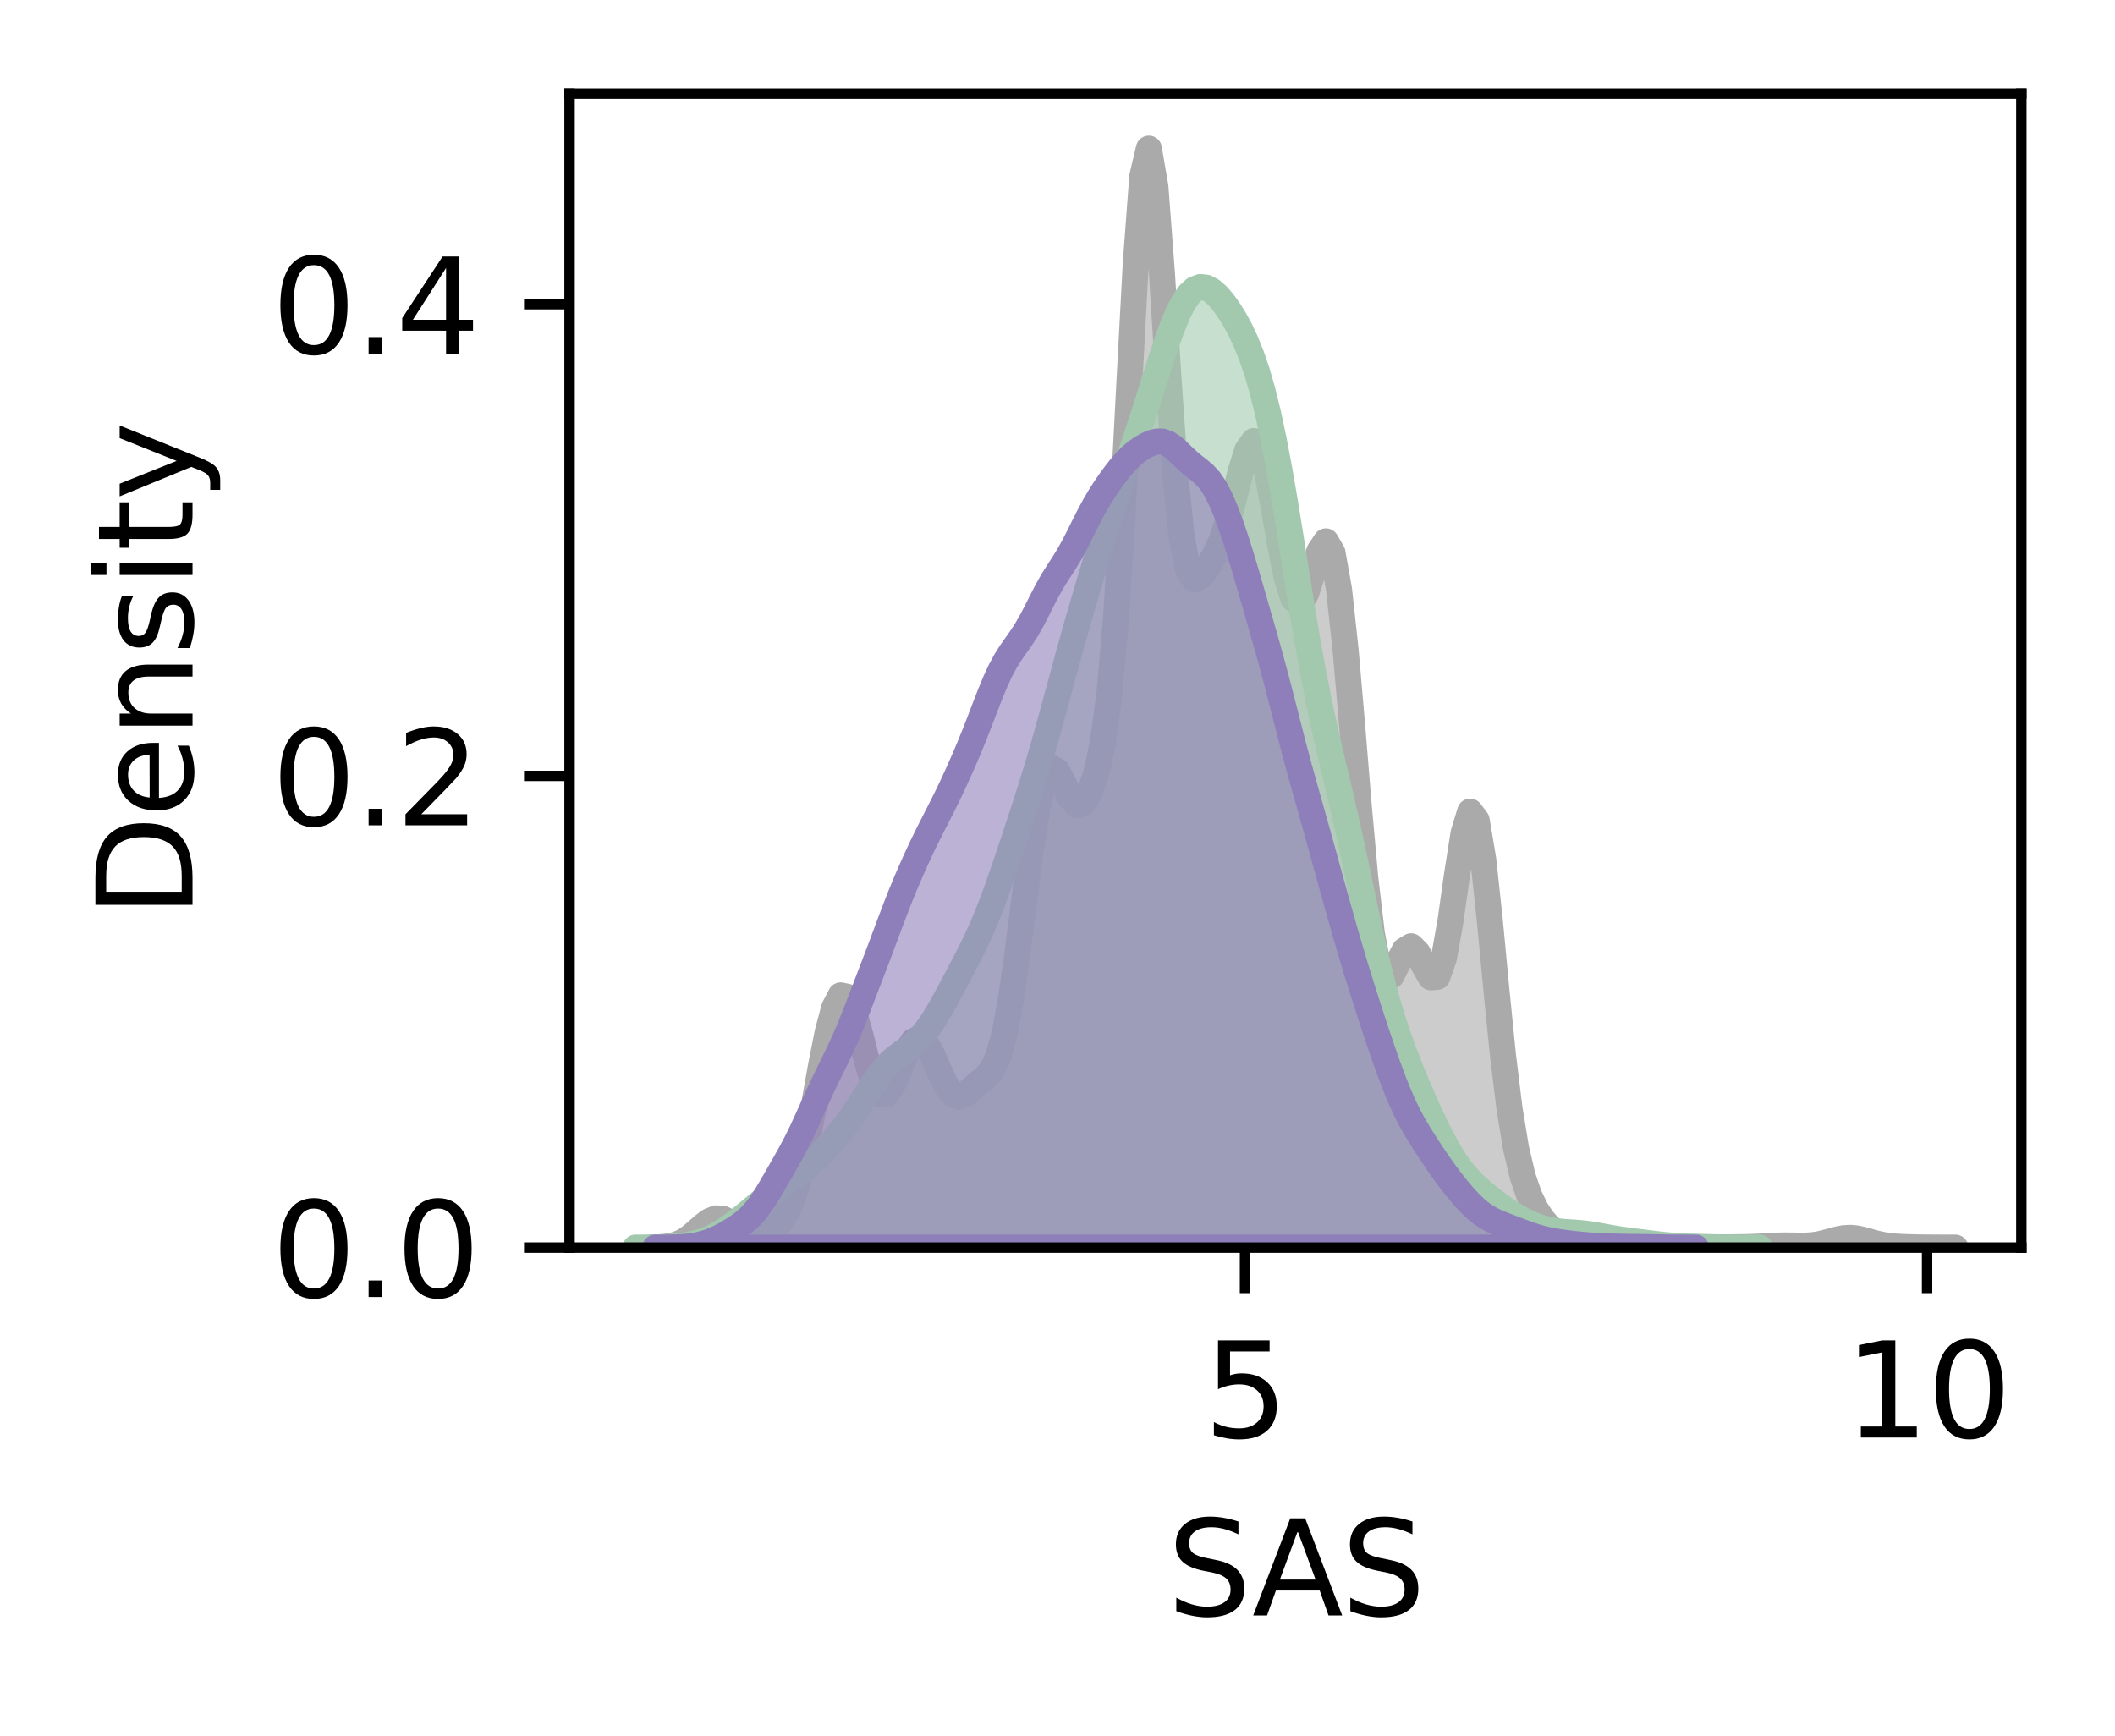 <?xml version="1.0" encoding="utf-8" standalone="no"?>
<!DOCTYPE svg PUBLIC "-//W3C//DTD SVG 1.1//EN"
  "http://www.w3.org/Graphics/SVG/1.1/DTD/svg11.dtd">
<svg xmlns:xlink="http://www.w3.org/1999/xlink" width="162.581pt" height="133.46pt" viewBox="0 0 162.581 133.46" xmlns="http://www.w3.org/2000/svg" version="1.1">
 <defs>
  <style type="text/css">*{stroke-linejoin: round; stroke-linecap: butt}</style>
 </defs>
 <g id="figure_1">
  <g id="patch_1">
   <path d="M 0 133.46 
L 162.581 133.46 
L 162.581 0 
L 0 0 
z
" style="fill: #ffffff"/>
  </g>
  <g id="axes_1">
   <g id="patch_2">
    <path d="M 43.781 95.904 
L 155.381 95.904 
L 155.381 7.2 
L 43.781 7.2 
z
" style="fill: #ffffff"/>
   </g>
   <g id="PolyCollection_1">
    <defs>
     <path id="m9451af351a" d="M 50.007 -37.562 
L 50.007 -37.556 
L 50.511 -37.556 
L 51.015 -37.556 
L 51.519 -37.556 
L 52.023 -37.556 
L 52.527 -37.556 
L 53.031 -37.556 
L 53.535 -37.556 
L 54.039 -37.556 
L 54.543 -37.556 
L 55.047 -37.556 
L 55.551 -37.556 
L 56.055 -37.556 
L 56.559 -37.556 
L 57.063 -37.556 
L 57.567 -37.556 
L 58.071 -37.556 
L 58.575 -37.556 
L 59.079 -37.556 
L 59.583 -37.556 
L 60.087 -37.556 
L 60.591 -37.556 
L 61.095 -37.556 
L 61.599 -37.556 
L 62.103 -37.556 
L 62.608 -37.556 
L 63.112 -37.556 
L 63.616 -37.556 
L 64.12 -37.556 
L 64.624 -37.556 
L 65.128 -37.556 
L 65.632 -37.556 
L 66.136 -37.556 
L 66.64 -37.556 
L 67.144 -37.556 
L 67.648 -37.556 
L 68.152 -37.556 
L 68.656 -37.556 
L 69.16 -37.556 
L 69.664 -37.556 
L 70.168 -37.556 
L 70.672 -37.556 
L 71.176 -37.556 
L 71.68 -37.556 
L 72.184 -37.556 
L 72.688 -37.556 
L 73.192 -37.556 
L 73.696 -37.556 
L 74.2 -37.556 
L 74.704 -37.556 
L 75.208 -37.556 
L 75.712 -37.556 
L 76.216 -37.556 
L 76.72 -37.556 
L 77.224 -37.556 
L 77.728 -37.556 
L 78.232 -37.556 
L 78.736 -37.556 
L 79.24 -37.556 
L 79.745 -37.556 
L 80.249 -37.556 
L 80.753 -37.556 
L 81.257 -37.556 
L 81.761 -37.556 
L 82.265 -37.556 
L 82.769 -37.556 
L 83.273 -37.556 
L 83.777 -37.556 
L 84.281 -37.556 
L 84.785 -37.556 
L 85.289 -37.556 
L 85.793 -37.556 
L 86.297 -37.556 
L 86.801 -37.556 
L 87.305 -37.556 
L 87.809 -37.556 
L 88.313 -37.556 
L 88.817 -37.556 
L 89.321 -37.556 
L 89.825 -37.556 
L 90.329 -37.556 
L 90.833 -37.556 
L 91.337 -37.556 
L 91.841 -37.556 
L 92.345 -37.556 
L 92.849 -37.556 
L 93.353 -37.556 
L 93.857 -37.556 
L 94.361 -37.556 
L 94.865 -37.556 
L 95.369 -37.556 
L 95.873 -37.556 
L 96.377 -37.556 
L 96.881 -37.556 
L 97.386 -37.556 
L 97.89 -37.556 
L 98.394 -37.556 
L 98.898 -37.556 
L 99.402 -37.556 
L 99.906 -37.556 
L 100.41 -37.556 
L 100.914 -37.556 
L 101.418 -37.556 
L 101.922 -37.556 
L 102.426 -37.556 
L 102.93 -37.556 
L 103.434 -37.556 
L 103.938 -37.556 
L 104.442 -37.556 
L 104.946 -37.556 
L 105.45 -37.556 
L 105.954 -37.556 
L 106.458 -37.556 
L 106.962 -37.556 
L 107.466 -37.556 
L 107.97 -37.556 
L 108.474 -37.556 
L 108.978 -37.556 
L 109.482 -37.556 
L 109.986 -37.556 
L 110.49 -37.556 
L 110.994 -37.556 
L 111.498 -37.556 
L 112.002 -37.556 
L 112.506 -37.556 
L 113.01 -37.556 
L 113.514 -37.556 
L 114.018 -37.556 
L 114.522 -37.556 
L 115.027 -37.556 
L 115.531 -37.556 
L 116.035 -37.556 
L 116.539 -37.556 
L 117.043 -37.556 
L 117.547 -37.556 
L 118.051 -37.556 
L 118.555 -37.556 
L 119.059 -37.556 
L 119.563 -37.556 
L 120.067 -37.556 
L 120.571 -37.556 
L 121.075 -37.556 
L 121.579 -37.556 
L 122.083 -37.556 
L 122.587 -37.556 
L 123.091 -37.556 
L 123.595 -37.556 
L 124.099 -37.556 
L 124.603 -37.556 
L 125.107 -37.556 
L 125.611 -37.556 
L 126.115 -37.556 
L 126.619 -37.556 
L 127.123 -37.556 
L 127.627 -37.556 
L 128.131 -37.556 
L 128.635 -37.556 
L 129.139 -37.556 
L 129.643 -37.556 
L 130.147 -37.556 
L 130.651 -37.556 
L 131.155 -37.556 
L 131.659 -37.556 
L 132.163 -37.556 
L 132.668 -37.556 
L 133.172 -37.556 
L 133.676 -37.556 
L 134.18 -37.556 
L 134.684 -37.556 
L 135.188 -37.556 
L 135.692 -37.556 
L 136.196 -37.556 
L 136.7 -37.556 
L 137.204 -37.556 
L 137.708 -37.556 
L 138.212 -37.556 
L 138.716 -37.556 
L 139.22 -37.556 
L 139.724 -37.556 
L 140.228 -37.556 
L 140.732 -37.556 
L 141.236 -37.556 
L 141.74 -37.556 
L 142.244 -37.556 
L 142.748 -37.556 
L 143.252 -37.556 
L 143.756 -37.556 
L 144.26 -37.556 
L 144.764 -37.556 
L 145.268 -37.556 
L 145.772 -37.556 
L 146.276 -37.556 
L 146.78 -37.556 
L 147.284 -37.556 
L 147.788 -37.556 
L 148.292 -37.556 
L 148.796 -37.556 
L 149.3 -37.556 
L 149.804 -37.556 
L 150.309 -37.556 
L 150.309 -37.556 
L 150.309 -37.556 
L 149.804 -37.557 
L 149.3 -37.558 
L 148.796 -37.559 
L 148.292 -37.563 
L 147.788 -37.568 
L 147.284 -37.575 
L 146.78 -37.587 
L 146.276 -37.604 
L 145.772 -37.632 
L 145.268 -37.679 
L 144.764 -37.754 
L 144.26 -37.863 
L 143.756 -37.999 
L 143.252 -38.142 
L 142.748 -38.256 
L 142.244 -38.308 
L 141.74 -38.28 
L 141.236 -38.182 
L 140.732 -38.044 
L 140.228 -37.905 
L 139.724 -37.796 
L 139.22 -37.73 
L 138.716 -37.704 
L 138.212 -37.706 
L 137.708 -37.717 
L 137.204 -37.721 
L 136.7 -37.712 
L 136.196 -37.69 
L 135.692 -37.66 
L 135.188 -37.631 
L 134.684 -37.609 
L 134.18 -37.594 
L 133.676 -37.586 
L 133.172 -37.581 
L 132.668 -37.578 
L 132.163 -37.578 
L 131.659 -37.58 
L 131.155 -37.584 
L 130.651 -37.59 
L 130.147 -37.596 
L 129.643 -37.6 
L 129.139 -37.603 
L 128.635 -37.605 
L 128.131 -37.606 
L 127.627 -37.608 
L 127.123 -37.613 
L 126.619 -37.62 
L 126.115 -37.631 
L 125.611 -37.645 
L 125.107 -37.665 
L 124.603 -37.691 
L 124.099 -37.724 
L 123.595 -37.764 
L 123.091 -37.813 
L 122.587 -37.871 
L 122.083 -37.942 
L 121.579 -38.026 
L 121.075 -38.13 
L 120.571 -38.268 
L 120.067 -38.464 
L 119.563 -38.752 
L 119.059 -39.167 
L 118.555 -39.741 
L 118.051 -40.514 
L 117.547 -41.564 
L 117.043 -43.043 
L 116.539 -45.185 
L 116.035 -48.249 
L 115.531 -52.372 
L 115.027 -57.389 
L 114.522 -62.712 
L 114.018 -67.391 
L 113.514 -70.401 
L 113.01 -71.072 
L 112.506 -69.43 
L 112.002 -66.232 
L 111.498 -62.656 
L 110.994 -59.82 
L 110.49 -58.372 
L 109.986 -58.333 
L 109.482 -59.197 
L 108.978 -60.215 
L 108.474 -60.721 
L 107.97 -60.414 
L 107.466 -59.47 
L 106.962 -58.459 
L 106.458 -58.116 
L 105.954 -59.085 
L 105.45 -61.723 
L 104.946 -66.019 
L 104.442 -71.584 
L 103.938 -77.715 
L 103.434 -83.528 
L 102.93 -88.156 
L 102.426 -90.984 
L 101.922 -91.846 
L 101.418 -91.089 
L 100.914 -89.461 
L 100.41 -87.862 
L 99.906 -87.055 
L 99.402 -87.464 
L 98.898 -89.107 
L 98.394 -91.663 
L 97.89 -94.583 
L 97.386 -97.229 
L 96.881 -99.011 
L 96.377 -99.559 
L 95.873 -98.847 
L 95.369 -97.21 
L 94.865 -95.192 
L 94.361 -93.308 
L 93.857 -91.832 
L 93.353 -90.749 
L 92.849 -89.895 
L 92.345 -89.2 
L 91.841 -88.905 
L 91.337 -89.627 
L 90.833 -92.182 
L 90.329 -97.156 
L 89.825 -104.352 
L 89.321 -112.432 
L 88.817 -119.112 
L 88.313 -122.036 
L 87.809 -119.904 
L 87.305 -113.163 
L 86.801 -103.748 
L 86.297 -94.082 
L 85.793 -85.99 
L 85.289 -80.184 
L 84.785 -76.422 
L 84.281 -74.058 
L 83.777 -72.554 
L 83.273 -71.712 
L 82.769 -71.581 
L 82.265 -72.176 
L 81.761 -73.233 
L 81.257 -74.203 
L 80.753 -74.456 
L 80.249 -73.547 
L 79.745 -71.373 
L 79.24 -68.145 
L 78.736 -64.289 
L 78.232 -60.329 
L 77.728 -56.779 
L 77.224 -54.021 
L 76.72 -52.193 
L 76.216 -51.164 
L 75.712 -50.612 
L 75.208 -50.203 
L 74.704 -49.764 
L 74.2 -49.345 
L 73.696 -49.15 
L 73.192 -49.382 
L 72.688 -50.103 
L 72.184 -51.182 
L 71.68 -52.341 
L 71.176 -53.254 
L 70.672 -53.649 
L 70.168 -53.388 
L 69.664 -52.524 
L 69.16 -51.299 
L 68.656 -50.096 
L 68.152 -49.332 
L 67.648 -49.34 
L 67.144 -50.248 
L 66.64 -51.907 
L 66.136 -53.911 
L 65.632 -55.721 
L 65.128 -56.838 
L 64.624 -56.949 
L 64.12 -55.981 
L 63.616 -54.078 
L 63.112 -51.535 
L 62.608 -48.718 
L 62.103 -45.992 
L 61.599 -43.638 
L 61.095 -41.808 
L 60.591 -40.51 
L 60.087 -39.648 
L 59.583 -39.09 
L 59.079 -38.728 
L 58.575 -38.514 
L 58.071 -38.448 
L 57.567 -38.547 
L 57.063 -38.806 
L 56.559 -39.171 
L 56.055 -39.535 
L 55.551 -39.776 
L 55.047 -39.804 
L 54.543 -39.599 
L 54.039 -39.22 
L 53.535 -38.77 
L 53.031 -38.348 
L 52.527 -38.019 
L 52.023 -37.798 
L 51.519 -37.669 
L 51.015 -37.604 
L 50.511 -37.574 
L 50.007 -37.562 
z
" style="stroke: #aaaaaa; stroke-width: 2"/>
    </defs>
    <g clip-path="url(#p0cc917f02a)">
     <use xlink:href="#m9451af351a" x="0" y="133.46" style="fill: #aaaaaa; fill-opacity: 0.6; stroke: #aaaaaa; stroke-width: 2"/>
    </g>
   </g>
   <g id="PolyCollection_2">
    <defs>
     <path id="ma09817f237" d="M 48.854 -37.557 
L 48.854 -37.556 
L 49.288 -37.556 
L 49.722 -37.556 
L 50.157 -37.556 
L 50.591 -37.556 
L 51.025 -37.556 
L 51.459 -37.556 
L 51.894 -37.556 
L 52.328 -37.556 
L 52.762 -37.556 
L 53.196 -37.556 
L 53.63 -37.556 
L 54.065 -37.556 
L 54.499 -37.556 
L 54.933 -37.556 
L 55.367 -37.556 
L 55.802 -37.556 
L 56.236 -37.556 
L 56.67 -37.556 
L 57.104 -37.556 
L 57.538 -37.556 
L 57.973 -37.556 
L 58.407 -37.556 
L 58.841 -37.556 
L 59.275 -37.556 
L 59.71 -37.556 
L 60.144 -37.556 
L 60.578 -37.556 
L 61.012 -37.556 
L 61.446 -37.556 
L 61.881 -37.556 
L 62.315 -37.556 
L 62.749 -37.556 
L 63.183 -37.556 
L 63.618 -37.556 
L 64.052 -37.556 
L 64.486 -37.556 
L 64.92 -37.556 
L 65.354 -37.556 
L 65.789 -37.556 
L 66.223 -37.556 
L 66.657 -37.556 
L 67.091 -37.556 
L 67.526 -37.556 
L 67.96 -37.556 
L 68.394 -37.556 
L 68.828 -37.556 
L 69.262 -37.556 
L 69.697 -37.556 
L 70.131 -37.556 
L 70.565 -37.556 
L 70.999 -37.556 
L 71.434 -37.556 
L 71.868 -37.556 
L 72.302 -37.556 
L 72.736 -37.556 
L 73.17 -37.556 
L 73.605 -37.556 
L 74.039 -37.556 
L 74.473 -37.556 
L 74.907 -37.556 
L 75.342 -37.556 
L 75.776 -37.556 
L 76.21 -37.556 
L 76.644 -37.556 
L 77.078 -37.556 
L 77.513 -37.556 
L 77.947 -37.556 
L 78.381 -37.556 
L 78.815 -37.556 
L 79.25 -37.556 
L 79.684 -37.556 
L 80.118 -37.556 
L 80.552 -37.556 
L 80.986 -37.556 
L 81.421 -37.556 
L 81.855 -37.556 
L 82.289 -37.556 
L 82.723 -37.556 
L 83.158 -37.556 
L 83.592 -37.556 
L 84.026 -37.556 
L 84.46 -37.556 
L 84.894 -37.556 
L 85.329 -37.556 
L 85.763 -37.556 
L 86.197 -37.556 
L 86.631 -37.556 
L 87.066 -37.556 
L 87.5 -37.556 
L 87.934 -37.556 
L 88.368 -37.556 
L 88.802 -37.556 
L 89.237 -37.556 
L 89.671 -37.556 
L 90.105 -37.556 
L 90.539 -37.556 
L 90.974 -37.556 
L 91.408 -37.556 
L 91.842 -37.556 
L 92.276 -37.556 
L 92.711 -37.556 
L 93.145 -37.556 
L 93.579 -37.556 
L 94.013 -37.556 
L 94.447 -37.556 
L 94.882 -37.556 
L 95.316 -37.556 
L 95.75 -37.556 
L 96.184 -37.556 
L 96.619 -37.556 
L 97.053 -37.556 
L 97.487 -37.556 
L 97.921 -37.556 
L 98.355 -37.556 
L 98.79 -37.556 
L 99.224 -37.556 
L 99.658 -37.556 
L 100.092 -37.556 
L 100.527 -37.556 
L 100.961 -37.556 
L 101.395 -37.556 
L 101.829 -37.556 
L 102.263 -37.556 
L 102.698 -37.556 
L 103.132 -37.556 
L 103.566 -37.556 
L 104 -37.556 
L 104.435 -37.556 
L 104.869 -37.556 
L 105.303 -37.556 
L 105.737 -37.556 
L 106.171 -37.556 
L 106.606 -37.556 
L 107.04 -37.556 
L 107.474 -37.556 
L 107.908 -37.556 
L 108.343 -37.556 
L 108.777 -37.556 
L 109.211 -37.556 
L 109.645 -37.556 
L 110.079 -37.556 
L 110.514 -37.556 
L 110.948 -37.556 
L 111.382 -37.556 
L 111.816 -37.556 
L 112.251 -37.556 
L 112.685 -37.556 
L 113.119 -37.556 
L 113.553 -37.556 
L 113.987 -37.556 
L 114.422 -37.556 
L 114.856 -37.556 
L 115.29 -37.556 
L 115.724 -37.556 
L 116.159 -37.556 
L 116.593 -37.556 
L 117.027 -37.556 
L 117.461 -37.556 
L 117.895 -37.556 
L 118.33 -37.556 
L 118.764 -37.556 
L 119.198 -37.556 
L 119.632 -37.556 
L 120.067 -37.556 
L 120.501 -37.556 
L 120.935 -37.556 
L 121.369 -37.556 
L 121.803 -37.556 
L 122.238 -37.556 
L 122.672 -37.556 
L 123.106 -37.556 
L 123.54 -37.556 
L 123.975 -37.556 
L 124.409 -37.556 
L 124.843 -37.556 
L 125.277 -37.556 
L 125.711 -37.556 
L 126.146 -37.556 
L 126.58 -37.556 
L 127.014 -37.556 
L 127.448 -37.556 
L 127.883 -37.556 
L 128.317 -37.556 
L 128.751 -37.556 
L 129.185 -37.556 
L 129.619 -37.556 
L 130.054 -37.556 
L 130.488 -37.556 
L 130.922 -37.556 
L 131.356 -37.556 
L 131.791 -37.556 
L 132.225 -37.556 
L 132.659 -37.556 
L 133.093 -37.556 
L 133.527 -37.556 
L 133.962 -37.556 
L 134.396 -37.556 
L 134.83 -37.556 
L 135.264 -37.556 
L 135.264 -37.557 
L 135.264 -37.557 
L 134.83 -37.557 
L 134.396 -37.558 
L 133.962 -37.559 
L 133.527 -37.561 
L 133.093 -37.565 
L 132.659 -37.569 
L 132.225 -37.575 
L 131.791 -37.583 
L 131.356 -37.591 
L 130.922 -37.601 
L 130.488 -37.612 
L 130.054 -37.626 
L 129.619 -37.642 
L 129.185 -37.663 
L 128.751 -37.69 
L 128.317 -37.724 
L 127.883 -37.766 
L 127.448 -37.813 
L 127.014 -37.866 
L 126.58 -37.92 
L 126.146 -37.975 
L 125.711 -38.029 
L 125.277 -38.084 
L 124.843 -38.141 
L 124.409 -38.205 
L 123.975 -38.275 
L 123.54 -38.353 
L 123.106 -38.434 
L 122.672 -38.512 
L 122.238 -38.582 
L 121.803 -38.64 
L 121.369 -38.683 
L 120.935 -38.715 
L 120.501 -38.743 
L 120.067 -38.776 
L 119.632 -38.823 
L 119.198 -38.893 
L 118.764 -38.991 
L 118.33 -39.121 
L 117.895 -39.283 
L 117.461 -39.473 
L 117.027 -39.691 
L 116.593 -39.933 
L 116.159 -40.199 
L 115.724 -40.485 
L 115.29 -40.791 
L 114.856 -41.114 
L 114.422 -41.453 
L 113.987 -41.809 
L 113.553 -42.189 
L 113.119 -42.606 
L 112.685 -43.075 
L 112.251 -43.614 
L 111.816 -44.234 
L 111.382 -44.937 
L 110.948 -45.72 
L 110.514 -46.571 
L 110.079 -47.477 
L 109.645 -48.426 
L 109.211 -49.412 
L 108.777 -50.435 
L 108.343 -51.501 
L 107.908 -52.625 
L 107.474 -53.831 
L 107.04 -55.146 
L 106.606 -56.599 
L 106.171 -58.211 
L 105.737 -59.984 
L 105.303 -61.899 
L 104.869 -63.913 
L 104.435 -65.969 
L 104 -68.008 
L 103.566 -69.986 
L 103.132 -71.888 
L 102.698 -73.731 
L 102.263 -75.563 
L 101.829 -77.452 
L 101.395 -79.468 
L 100.961 -81.663 
L 100.527 -84.06 
L 100.092 -86.64 
L 99.658 -89.345 
L 99.224 -92.088 
L 98.79 -94.769 
L 98.355 -97.295 
L 97.921 -99.597 
L 97.487 -101.634 
L 97.053 -103.395 
L 96.619 -104.895 
L 96.184 -106.163 
L 95.75 -107.237 
L 95.316 -108.155 
L 94.882 -108.948 
L 94.447 -109.639 
L 94.013 -110.238 
L 93.579 -110.737 
L 93.145 -111.117 
L 92.711 -111.348 
L 92.276 -111.396 
L 91.842 -111.232 
L 91.408 -110.834 
L 90.974 -110.199 
L 90.539 -109.341 
L 90.105 -108.288 
L 89.671 -107.081 
L 89.237 -105.769 
L 88.802 -104.4 
L 88.368 -103.017 
L 87.934 -101.652 
L 87.5 -100.319 
L 87.066 -99.018 
L 86.631 -97.738 
L 86.197 -96.459 
L 85.763 -95.161 
L 85.329 -93.832 
L 84.894 -92.467 
L 84.46 -91.068 
L 84.026 -89.641 
L 83.592 -88.19 
L 83.158 -86.713 
L 82.723 -85.204 
L 82.289 -83.659 
L 81.855 -82.08 
L 81.421 -80.479 
L 80.986 -78.879 
L 80.552 -77.306 
L 80.118 -75.781 
L 79.684 -74.317 
L 79.25 -72.911 
L 78.815 -71.551 
L 78.381 -70.22 
L 77.947 -68.906 
L 77.513 -67.606 
L 77.078 -66.33 
L 76.644 -65.096 
L 76.21 -63.926 
L 75.776 -62.834 
L 75.342 -61.826 
L 74.907 -60.894 
L 74.473 -60.019 
L 74.039 -59.178 
L 73.605 -58.354 
L 73.17 -57.538 
L 72.736 -56.731 
L 72.302 -55.951 
L 71.868 -55.219 
L 71.434 -54.559 
L 70.999 -53.988 
L 70.565 -53.513 
L 70.131 -53.122 
L 69.697 -52.791 
L 69.262 -52.482 
L 68.828 -52.153 
L 68.394 -51.765 
L 67.96 -51.295 
L 67.526 -50.738 
L 67.091 -50.107 
L 66.657 -49.431 
L 66.223 -48.742 
L 65.789 -48.071 
L 65.354 -47.437 
L 64.92 -46.849 
L 64.486 -46.304 
L 64.052 -45.794 
L 63.618 -45.313 
L 63.183 -44.855 
L 62.749 -44.422 
L 62.315 -44.017 
L 61.881 -43.643 
L 61.446 -43.298 
L 61.012 -42.975 
L 60.578 -42.662 
L 60.144 -42.35 
L 59.71 -42.03 
L 59.275 -41.698 
L 58.841 -41.354 
L 58.407 -41 
L 57.973 -40.639 
L 57.538 -40.277 
L 57.104 -39.919 
L 56.67 -39.573 
L 56.236 -39.245 
L 55.802 -38.943 
L 55.367 -38.671 
L 54.933 -38.434 
L 54.499 -38.233 
L 54.065 -38.066 
L 53.63 -37.932 
L 53.196 -37.826 
L 52.762 -37.744 
L 52.328 -37.682 
L 51.894 -37.638 
L 51.459 -37.607 
L 51.025 -37.586 
L 50.591 -37.573 
L 50.157 -37.565 
L 49.722 -37.561 
L 49.288 -37.558 
L 48.854 -37.557 
z
" style="stroke: #a2c9ae; stroke-width: 2"/>
    </defs>
    <g clip-path="url(#p0cc917f02a)">
     <use xlink:href="#ma09817f237" x="0" y="133.46" style="fill: #a2c9ae; fill-opacity: 0.6; stroke: #a2c9ae; stroke-width: 2"/>
    </g>
   </g>
   <g id="PolyCollection_3">
    <defs>
     <path id="m2956d90f2f" d="M 50.371 -37.557 
L 50.371 -37.556 
L 50.773 -37.556 
L 51.175 -37.556 
L 51.577 -37.556 
L 51.979 -37.556 
L 52.381 -37.556 
L 52.783 -37.556 
L 53.185 -37.556 
L 53.587 -37.556 
L 53.989 -37.556 
L 54.391 -37.556 
L 54.793 -37.556 
L 55.195 -37.556 
L 55.597 -37.556 
L 55.999 -37.556 
L 56.401 -37.556 
L 56.803 -37.556 
L 57.205 -37.556 
L 57.607 -37.556 
L 58.009 -37.556 
L 58.411 -37.556 
L 58.813 -37.556 
L 59.215 -37.556 
L 59.617 -37.556 
L 60.019 -37.556 
L 60.421 -37.556 
L 60.823 -37.556 
L 61.225 -37.556 
L 61.627 -37.556 
L 62.029 -37.556 
L 62.431 -37.556 
L 62.833 -37.556 
L 63.235 -37.556 
L 63.637 -37.556 
L 64.039 -37.556 
L 64.441 -37.556 
L 64.843 -37.556 
L 65.245 -37.556 
L 65.647 -37.556 
L 66.049 -37.556 
L 66.451 -37.556 
L 66.853 -37.556 
L 67.255 -37.556 
L 67.657 -37.556 
L 68.059 -37.556 
L 68.461 -37.556 
L 68.863 -37.556 
L 69.265 -37.556 
L 69.667 -37.556 
L 70.069 -37.556 
L 70.471 -37.556 
L 70.873 -37.556 
L 71.275 -37.556 
L 71.677 -37.556 
L 72.079 -37.556 
L 72.481 -37.556 
L 72.883 -37.556 
L 73.285 -37.556 
L 73.687 -37.556 
L 74.089 -37.556 
L 74.491 -37.556 
L 74.893 -37.556 
L 75.295 -37.556 
L 75.697 -37.556 
L 76.099 -37.556 
L 76.501 -37.556 
L 76.903 -37.556 
L 77.305 -37.556 
L 77.707 -37.556 
L 78.109 -37.556 
L 78.511 -37.556 
L 78.913 -37.556 
L 79.315 -37.556 
L 79.717 -37.556 
L 80.119 -37.556 
L 80.521 -37.556 
L 80.923 -37.556 
L 81.325 -37.556 
L 81.727 -37.556 
L 82.129 -37.556 
L 82.531 -37.556 
L 82.933 -37.556 
L 83.335 -37.556 
L 83.737 -37.556 
L 84.139 -37.556 
L 84.541 -37.556 
L 84.943 -37.556 
L 85.345 -37.556 
L 85.747 -37.556 
L 86.149 -37.556 
L 86.551 -37.556 
L 86.953 -37.556 
L 87.355 -37.556 
L 87.757 -37.556 
L 88.159 -37.556 
L 88.561 -37.556 
L 88.963 -37.556 
L 89.365 -37.556 
L 89.767 -37.556 
L 90.169 -37.556 
L 90.571 -37.556 
L 90.973 -37.556 
L 91.375 -37.556 
L 91.777 -37.556 
L 92.179 -37.556 
L 92.581 -37.556 
L 92.983 -37.556 
L 93.385 -37.556 
L 93.787 -37.556 
L 94.189 -37.556 
L 94.591 -37.556 
L 94.993 -37.556 
L 95.395 -37.556 
L 95.797 -37.556 
L 96.199 -37.556 
L 96.601 -37.556 
L 97.003 -37.556 
L 97.405 -37.556 
L 97.807 -37.556 
L 98.209 -37.556 
L 98.612 -37.556 
L 99.014 -37.556 
L 99.416 -37.556 
L 99.818 -37.556 
L 100.22 -37.556 
L 100.622 -37.556 
L 101.024 -37.556 
L 101.426 -37.556 
L 101.828 -37.556 
L 102.23 -37.556 
L 102.632 -37.556 
L 103.034 -37.556 
L 103.436 -37.556 
L 103.838 -37.556 
L 104.24 -37.556 
L 104.642 -37.556 
L 105.044 -37.556 
L 105.446 -37.556 
L 105.848 -37.556 
L 106.25 -37.556 
L 106.652 -37.556 
L 107.054 -37.556 
L 107.456 -37.556 
L 107.858 -37.556 
L 108.26 -37.556 
L 108.662 -37.556 
L 109.064 -37.556 
L 109.466 -37.556 
L 109.868 -37.556 
L 110.27 -37.556 
L 110.672 -37.556 
L 111.074 -37.556 
L 111.476 -37.556 
L 111.878 -37.556 
L 112.28 -37.556 
L 112.682 -37.556 
L 113.084 -37.556 
L 113.486 -37.556 
L 113.888 -37.556 
L 114.29 -37.556 
L 114.692 -37.556 
L 115.094 -37.556 
L 115.496 -37.556 
L 115.898 -37.556 
L 116.3 -37.556 
L 116.702 -37.556 
L 117.104 -37.556 
L 117.506 -37.556 
L 117.908 -37.556 
L 118.31 -37.556 
L 118.712 -37.556 
L 119.114 -37.556 
L 119.516 -37.556 
L 119.918 -37.556 
L 120.32 -37.556 
L 120.722 -37.556 
L 121.124 -37.556 
L 121.526 -37.556 
L 121.928 -37.556 
L 122.33 -37.556 
L 122.732 -37.556 
L 123.134 -37.556 
L 123.536 -37.556 
L 123.938 -37.556 
L 124.34 -37.556 
L 124.742 -37.556 
L 125.144 -37.556 
L 125.546 -37.556 
L 125.948 -37.556 
L 126.35 -37.556 
L 126.752 -37.556 
L 127.154 -37.556 
L 127.556 -37.556 
L 127.958 -37.556 
L 128.36 -37.556 
L 128.762 -37.556 
L 129.164 -37.556 
L 129.566 -37.556 
L 129.968 -37.556 
L 130.37 -37.556 
L 130.37 -37.556 
L 130.37 -37.556 
L 129.968 -37.557 
L 129.566 -37.558 
L 129.164 -37.559 
L 128.762 -37.562 
L 128.36 -37.567 
L 127.958 -37.574 
L 127.556 -37.581 
L 127.154 -37.588 
L 126.752 -37.595 
L 126.35 -37.6 
L 125.948 -37.605 
L 125.546 -37.61 
L 125.144 -37.615 
L 124.742 -37.623 
L 124.34 -37.632 
L 123.938 -37.642 
L 123.536 -37.655 
L 123.134 -37.671 
L 122.732 -37.691 
L 122.33 -37.716 
L 121.928 -37.746 
L 121.526 -37.782 
L 121.124 -37.823 
L 120.722 -37.868 
L 120.32 -37.918 
L 119.918 -37.973 
L 119.516 -38.037 
L 119.114 -38.111 
L 118.712 -38.201 
L 118.31 -38.307 
L 117.908 -38.429 
L 117.506 -38.565 
L 117.104 -38.71 
L 116.702 -38.861 
L 116.3 -39.014 
L 115.898 -39.167 
L 115.496 -39.323 
L 115.094 -39.491 
L 114.692 -39.68 
L 114.29 -39.904 
L 113.888 -40.175 
L 113.486 -40.499 
L 113.084 -40.876 
L 112.682 -41.299 
L 112.28 -41.76 
L 111.878 -42.248 
L 111.476 -42.761 
L 111.074 -43.299 
L 110.672 -43.864 
L 110.27 -44.451 
L 109.868 -45.056 
L 109.466 -45.674 
L 109.064 -46.314 
L 108.662 -46.993 
L 108.26 -47.739 
L 107.858 -48.574 
L 107.456 -49.505 
L 107.054 -50.524 
L 106.652 -51.616 
L 106.25 -52.762 
L 105.848 -53.949 
L 105.446 -55.165 
L 105.044 -56.406 
L 104.642 -57.671 
L 104.24 -58.967 
L 103.838 -60.302 
L 103.436 -61.677 
L 103.034 -63.088 
L 102.632 -64.524 
L 102.23 -65.975 
L 101.828 -67.431 
L 101.426 -68.883 
L 101.024 -70.322 
L 100.622 -71.749 
L 100.22 -73.177 
L 99.818 -74.63 
L 99.416 -76.134 
L 99.014 -77.691 
L 98.612 -79.272 
L 98.209 -80.836 
L 97.807 -82.348 
L 97.405 -83.799 
L 97.003 -85.211 
L 96.601 -86.607 
L 96.199 -88 
L 95.797 -89.381 
L 95.395 -90.724 
L 94.993 -92 
L 94.591 -93.183 
L 94.189 -94.25 
L 93.787 -95.178 
L 93.385 -95.945 
L 92.983 -96.54 
L 92.581 -96.983 
L 92.179 -97.326 
L 91.777 -97.637 
L 91.375 -97.971 
L 90.973 -98.345 
L 90.571 -98.738 
L 90.169 -99.097 
L 89.767 -99.368 
L 89.365 -99.513 
L 88.963 -99.525 
L 88.561 -99.426 
L 88.159 -99.249 
L 87.757 -99.018 
L 87.355 -98.737 
L 86.953 -98.399 
L 86.551 -97.998 
L 86.149 -97.537 
L 85.747 -97.028 
L 85.345 -96.481 
L 84.943 -95.896 
L 84.541 -95.267 
L 84.139 -94.582 
L 83.737 -93.836 
L 83.335 -93.041 
L 82.933 -92.23 
L 82.531 -91.449 
L 82.129 -90.732 
L 81.727 -90.082 
L 81.325 -89.464 
L 80.923 -88.822 
L 80.521 -88.115 
L 80.119 -87.342 
L 79.717 -86.541 
L 79.315 -85.767 
L 78.913 -85.064 
L 78.511 -84.442 
L 78.109 -83.871 
L 77.707 -83.297 
L 77.305 -82.658 
L 76.903 -81.912 
L 76.501 -81.041 
L 76.099 -80.066 
L 75.697 -79.029 
L 75.295 -77.978 
L 74.893 -76.952 
L 74.491 -75.967 
L 74.089 -75.024 
L 73.687 -74.115 
L 73.285 -73.237 
L 72.883 -72.39 
L 72.481 -71.575 
L 72.079 -70.784 
L 71.677 -70 
L 71.275 -69.202 
L 70.873 -68.374 
L 70.471 -67.512 
L 70.069 -66.617 
L 69.667 -65.687 
L 69.265 -64.714 
L 68.863 -63.694 
L 68.461 -62.634 
L 68.059 -61.555 
L 67.657 -60.481 
L 67.255 -59.423 
L 66.853 -58.375 
L 66.451 -57.327 
L 66.049 -56.278 
L 65.647 -55.246 
L 65.245 -54.257 
L 64.843 -53.332 
L 64.441 -52.468 
L 64.039 -51.644 
L 63.637 -50.828 
L 63.235 -49.993 
L 62.833 -49.125 
L 62.431 -48.232 
L 62.029 -47.336 
L 61.627 -46.467 
L 61.225 -45.649 
L 60.823 -44.888 
L 60.421 -44.167 
L 60.019 -43.463 
L 59.617 -42.761 
L 59.215 -42.066 
L 58.813 -41.406 
L 58.411 -40.81 
L 58.009 -40.3 
L 57.607 -39.875 
L 57.205 -39.522 
L 56.803 -39.22 
L 56.401 -38.953 
L 55.999 -38.708 
L 55.597 -38.483 
L 55.195 -38.28 
L 54.793 -38.101 
L 54.391 -37.951 
L 53.989 -37.831 
L 53.587 -37.739 
L 53.185 -37.672 
L 52.783 -37.626 
L 52.381 -37.595 
L 51.979 -37.577 
L 51.577 -37.566 
L 51.175 -37.561 
L 50.773 -37.558 
L 50.371 -37.557 
z
" style="stroke: #8e7fbb; stroke-width: 2"/>
    </defs>
    <g clip-path="url(#p0cc917f02a)">
     <use xlink:href="#m2956d90f2f" x="0" y="133.46" style="fill: #8e7fbb; fill-opacity: 0.6; stroke: #8e7fbb; stroke-width: 2"/>
    </g>
   </g>
   <g id="matplotlib.axis_1">
    <g id="xtick_1">
     <g id="line2d_1">
      <defs>
       <path id="m6b44d2dd83" d="M 0 0 
L 0 3.5 
" style="stroke: #000000; stroke-width: 0.8"/>
      </defs>
      <g>
       <use xlink:href="#m6b44d2dd83" x="95.705" y="95.904" style="stroke: #000000; stroke-width: 0.8"/>
      </g>
     </g>
     <g id="text_1">
      <!-- 5 -->
      <g transform="translate(92.524 110.502) scale(0.1 -0.1)">
       <defs>
        <path id="DejaVuSans-35" d="M 691 4666 
L 3169 4666 
L 3169 4134 
L 1269 4134 
L 1269 2991 
Q 1406 3038 1543 3061 
Q 1681 3084 1819 3084 
Q 2600 3084 3056 2656 
Q 3513 2228 3513 1497 
Q 3513 744 3044 326 
Q 2575 -91 1722 -91 
Q 1428 -91 1123 -41 
Q 819 9 494 109 
L 494 744 
Q 775 591 1075 516 
Q 1375 441 1709 441 
Q 2250 441 2565 725 
Q 2881 1009 2881 1497 
Q 2881 1984 2565 2268 
Q 2250 2553 1709 2553 
Q 1456 2553 1204 2497 
Q 953 2441 691 2322 
L 691 4666 
z
" transform="scale(0.016)"/>
       </defs>
       <use xlink:href="#DejaVuSans-35"/>
      </g>
     </g>
    </g>
    <g id="xtick_2">
     <g id="line2d_2">
      <g>
       <use xlink:href="#m6b44d2dd83" x="148.135" y="95.904" style="stroke: #000000; stroke-width: 0.8"/>
      </g>
     </g>
     <g id="text_2">
      <!-- 10 -->
      <g transform="translate(141.773 110.502) scale(0.1 -0.1)">
       <defs>
        <path id="DejaVuSans-31" d="M 794 531 
L 1825 531 
L 1825 4091 
L 703 3866 
L 703 4441 
L 1819 4666 
L 2450 4666 
L 2450 531 
L 3481 531 
L 3481 0 
L 794 0 
L 794 531 
z
" transform="scale(0.016)"/>
        <path id="DejaVuSans-30" d="M 2034 4250 
Q 1547 4250 1301 3770 
Q 1056 3291 1056 2328 
Q 1056 1369 1301 889 
Q 1547 409 2034 409 
Q 2525 409 2770 889 
Q 3016 1369 3016 2328 
Q 3016 3291 2770 3770 
Q 2525 4250 2034 4250 
z
M 2034 4750 
Q 2819 4750 3233 4129 
Q 3647 3509 3647 2328 
Q 3647 1150 3233 529 
Q 2819 -91 2034 -91 
Q 1250 -91 836 529 
Q 422 1150 422 2328 
Q 422 3509 836 4129 
Q 1250 4750 2034 4750 
z
" transform="scale(0.016)"/>
       </defs>
       <use xlink:href="#DejaVuSans-31"/>
       <use xlink:href="#DejaVuSans-30" x="63.623"/>
      </g>
     </g>
    </g>
    <g id="text_3">
     <!-- SAS -->
     <g transform="translate(89.719 124.181) scale(0.1 -0.1)">
      <defs>
       <path id="DejaVuSans-53" d="M 3425 4513 
L 3425 3897 
Q 3066 4069 2747 4153 
Q 2428 4238 2131 4238 
Q 1616 4238 1336 4038 
Q 1056 3838 1056 3469 
Q 1056 3159 1242 3001 
Q 1428 2844 1947 2747 
L 2328 2669 
Q 3034 2534 3370 2195 
Q 3706 1856 3706 1288 
Q 3706 609 3251 259 
Q 2797 -91 1919 -91 
Q 1588 -91 1214 -16 
Q 841 59 441 206 
L 441 856 
Q 825 641 1194 531 
Q 1563 422 1919 422 
Q 2459 422 2753 634 
Q 3047 847 3047 1241 
Q 3047 1584 2836 1778 
Q 2625 1972 2144 2069 
L 1759 2144 
Q 1053 2284 737 2584 
Q 422 2884 422 3419 
Q 422 4038 858 4394 
Q 1294 4750 2059 4750 
Q 2388 4750 2728 4690 
Q 3069 4631 3425 4513 
z
" transform="scale(0.016)"/>
       <path id="DejaVuSans-41" d="M 2188 4044 
L 1331 1722 
L 3047 1722 
L 2188 4044 
z
M 1831 4666 
L 2547 4666 
L 4325 0 
L 3669 0 
L 3244 1197 
L 1141 1197 
L 716 0 
L 50 0 
L 1831 4666 
z
" transform="scale(0.016)"/>
      </defs>
      <use xlink:href="#DejaVuSans-53"/>
      <use xlink:href="#DejaVuSans-41" x="65.352"/>
      <use xlink:href="#DejaVuSans-53" x="133.76"/>
     </g>
    </g>
   </g>
   <g id="matplotlib.axis_2">
    <g id="ytick_1">
     <g id="line2d_3">
      <defs>
       <path id="mfb0f5ba7e3" d="M 0 0 
L -3.5 0 
" style="stroke: #000000; stroke-width: 0.8"/>
      </defs>
      <g>
       <use xlink:href="#mfb0f5ba7e3" x="43.781" y="95.904" style="stroke: #000000; stroke-width: 0.8"/>
      </g>
     </g>
     <g id="text_4">
      <!-- 0.0 -->
      <g transform="translate(20.878 99.703) scale(0.1 -0.1)">
       <defs>
        <path id="DejaVuSans-2e" d="M 684 794 
L 1344 794 
L 1344 0 
L 684 0 
L 684 794 
z
" transform="scale(0.016)"/>
       </defs>
       <use xlink:href="#DejaVuSans-30"/>
       <use xlink:href="#DejaVuSans-2e" x="63.623"/>
       <use xlink:href="#DejaVuSans-30" x="95.41"/>
      </g>
     </g>
    </g>
    <g id="ytick_2">
     <g id="line2d_4">
      <g>
       <use xlink:href="#mfb0f5ba7e3" x="43.781" y="59.644" style="stroke: #000000; stroke-width: 0.8"/>
      </g>
     </g>
     <g id="text_5">
      <!-- 0.2 -->
      <g transform="translate(20.878 63.443) scale(0.1 -0.1)">
       <defs>
        <path id="DejaVuSans-32" d="M 1228 531 
L 3431 531 
L 3431 0 
L 469 0 
L 469 531 
Q 828 903 1448 1529 
Q 2069 2156 2228 2338 
Q 2531 2678 2651 2914 
Q 2772 3150 2772 3378 
Q 2772 3750 2511 3984 
Q 2250 4219 1831 4219 
Q 1534 4219 1204 4116 
Q 875 4013 500 3803 
L 500 4441 
Q 881 4594 1212 4672 
Q 1544 4750 1819 4750 
Q 2544 4750 2975 4387 
Q 3406 4025 3406 3419 
Q 3406 3131 3298 2873 
Q 3191 2616 2906 2266 
Q 2828 2175 2409 1742 
Q 1991 1309 1228 531 
z
" transform="scale(0.016)"/>
       </defs>
       <use xlink:href="#DejaVuSans-30"/>
       <use xlink:href="#DejaVuSans-2e" x="63.623"/>
       <use xlink:href="#DejaVuSans-32" x="95.41"/>
      </g>
     </g>
    </g>
    <g id="ytick_3">
     <g id="line2d_5">
      <g>
       <use xlink:href="#mfb0f5ba7e3" x="43.781" y="23.384" style="stroke: #000000; stroke-width: 0.8"/>
      </g>
     </g>
     <g id="text_6">
      <!-- 0.4 -->
      <g transform="translate(20.878 27.183) scale(0.1 -0.1)">
       <defs>
        <path id="DejaVuSans-34" d="M 2419 4116 
L 825 1625 
L 2419 1625 
L 2419 4116 
z
M 2253 4666 
L 3047 4666 
L 3047 1625 
L 3713 1625 
L 3713 1100 
L 3047 1100 
L 3047 0 
L 2419 0 
L 2419 1100 
L 313 1100 
L 313 1709 
L 2253 4666 
z
" transform="scale(0.016)"/>
       </defs>
       <use xlink:href="#DejaVuSans-30"/>
       <use xlink:href="#DejaVuSans-2e" x="63.623"/>
       <use xlink:href="#DejaVuSans-34" x="95.41"/>
      </g>
     </g>
    </g>
    <g id="text_7">
     <!-- Density -->
     <g transform="translate(14.798 70.561) rotate(-90) scale(0.1 -0.1)">
      <defs>
       <path id="DejaVuSans-44" d="M 1259 4147 
L 1259 519 
L 2022 519 
Q 2988 519 3436 956 
Q 3884 1394 3884 2338 
Q 3884 3275 3436 3711 
Q 2988 4147 2022 4147 
L 1259 4147 
z
M 628 4666 
L 1925 4666 
Q 3281 4666 3915 4102 
Q 4550 3538 4550 2338 
Q 4550 1131 3912 565 
Q 3275 0 1925 0 
L 628 0 
L 628 4666 
z
" transform="scale(0.016)"/>
       <path id="DejaVuSans-65" d="M 3597 1894 
L 3597 1613 
L 953 1613 
Q 991 1019 1311 708 
Q 1631 397 2203 397 
Q 2534 397 2845 478 
Q 3156 559 3463 722 
L 3463 178 
Q 3153 47 2828 -22 
Q 2503 -91 2169 -91 
Q 1331 -91 842 396 
Q 353 884 353 1716 
Q 353 2575 817 3079 
Q 1281 3584 2069 3584 
Q 2775 3584 3186 3129 
Q 3597 2675 3597 1894 
z
M 3022 2063 
Q 3016 2534 2758 2815 
Q 2500 3097 2075 3097 
Q 1594 3097 1305 2825 
Q 1016 2553 972 2059 
L 3022 2063 
z
" transform="scale(0.016)"/>
       <path id="DejaVuSans-6e" d="M 3513 2113 
L 3513 0 
L 2938 0 
L 2938 2094 
Q 2938 2591 2744 2837 
Q 2550 3084 2163 3084 
Q 1697 3084 1428 2787 
Q 1159 2491 1159 1978 
L 1159 0 
L 581 0 
L 581 3500 
L 1159 3500 
L 1159 2956 
Q 1366 3272 1645 3428 
Q 1925 3584 2291 3584 
Q 2894 3584 3203 3211 
Q 3513 2838 3513 2113 
z
" transform="scale(0.016)"/>
       <path id="DejaVuSans-73" d="M 2834 3397 
L 2834 2853 
Q 2591 2978 2328 3040 
Q 2066 3103 1784 3103 
Q 1356 3103 1142 2972 
Q 928 2841 928 2578 
Q 928 2378 1081 2264 
Q 1234 2150 1697 2047 
L 1894 2003 
Q 2506 1872 2764 1633 
Q 3022 1394 3022 966 
Q 3022 478 2636 193 
Q 2250 -91 1575 -91 
Q 1294 -91 989 -36 
Q 684 19 347 128 
L 347 722 
Q 666 556 975 473 
Q 1284 391 1588 391 
Q 1994 391 2212 530 
Q 2431 669 2431 922 
Q 2431 1156 2273 1281 
Q 2116 1406 1581 1522 
L 1381 1569 
Q 847 1681 609 1914 
Q 372 2147 372 2553 
Q 372 3047 722 3315 
Q 1072 3584 1716 3584 
Q 2034 3584 2315 3537 
Q 2597 3491 2834 3397 
z
" transform="scale(0.016)"/>
       <path id="DejaVuSans-69" d="M 603 3500 
L 1178 3500 
L 1178 0 
L 603 0 
L 603 3500 
z
M 603 4863 
L 1178 4863 
L 1178 4134 
L 603 4134 
L 603 4863 
z
" transform="scale(0.016)"/>
       <path id="DejaVuSans-74" d="M 1172 4494 
L 1172 3500 
L 2356 3500 
L 2356 3053 
L 1172 3053 
L 1172 1153 
Q 1172 725 1289 603 
Q 1406 481 1766 481 
L 2356 481 
L 2356 0 
L 1766 0 
Q 1100 0 847 248 
Q 594 497 594 1153 
L 594 3053 
L 172 3053 
L 172 3500 
L 594 3500 
L 594 4494 
L 1172 4494 
z
" transform="scale(0.016)"/>
       <path id="DejaVuSans-79" d="M 2059 -325 
Q 1816 -950 1584 -1140 
Q 1353 -1331 966 -1331 
L 506 -1331 
L 506 -850 
L 844 -850 
Q 1081 -850 1212 -737 
Q 1344 -625 1503 -206 
L 1606 56 
L 191 3500 
L 800 3500 
L 1894 763 
L 2988 3500 
L 3597 3500 
L 2059 -325 
z
" transform="scale(0.016)"/>
      </defs>
      <use xlink:href="#DejaVuSans-44"/>
      <use xlink:href="#DejaVuSans-65" x="77.002"/>
      <use xlink:href="#DejaVuSans-6e" x="138.525"/>
      <use xlink:href="#DejaVuSans-73" x="201.904"/>
      <use xlink:href="#DejaVuSans-69" x="254.004"/>
      <use xlink:href="#DejaVuSans-74" x="281.787"/>
      <use xlink:href="#DejaVuSans-79" x="320.996"/>
     </g>
    </g>
   </g>
   <g id="patch_3">
    <path d="M 43.781 95.904 
L 43.781 7.2 
" style="fill: none; stroke: #000000; stroke-width: 0.8; stroke-linejoin: miter; stroke-linecap: square"/>
   </g>
   <g id="patch_4">
    <path d="M 155.381 95.904 
L 155.381 7.2 
" style="fill: none; stroke: #000000; stroke-width: 0.8; stroke-linejoin: miter; stroke-linecap: square"/>
   </g>
   <g id="patch_5">
    <path d="M 43.781 95.904 
L 155.381 95.904 
" style="fill: none; stroke: #000000; stroke-width: 0.8; stroke-linejoin: miter; stroke-linecap: square"/>
   </g>
   <g id="patch_6">
    <path d="M 43.781 7.2 
L 155.381 7.2 
" style="fill: none; stroke: #000000; stroke-width: 0.8; stroke-linejoin: miter; stroke-linecap: square"/>
   </g>
  </g>
 </g>
 <defs>
  <clipPath id="p0cc917f02a">
   <rect x="43.781" y="7.2" width="111.6" height="88.704"/>
  </clipPath>
 </defs>
</svg>
